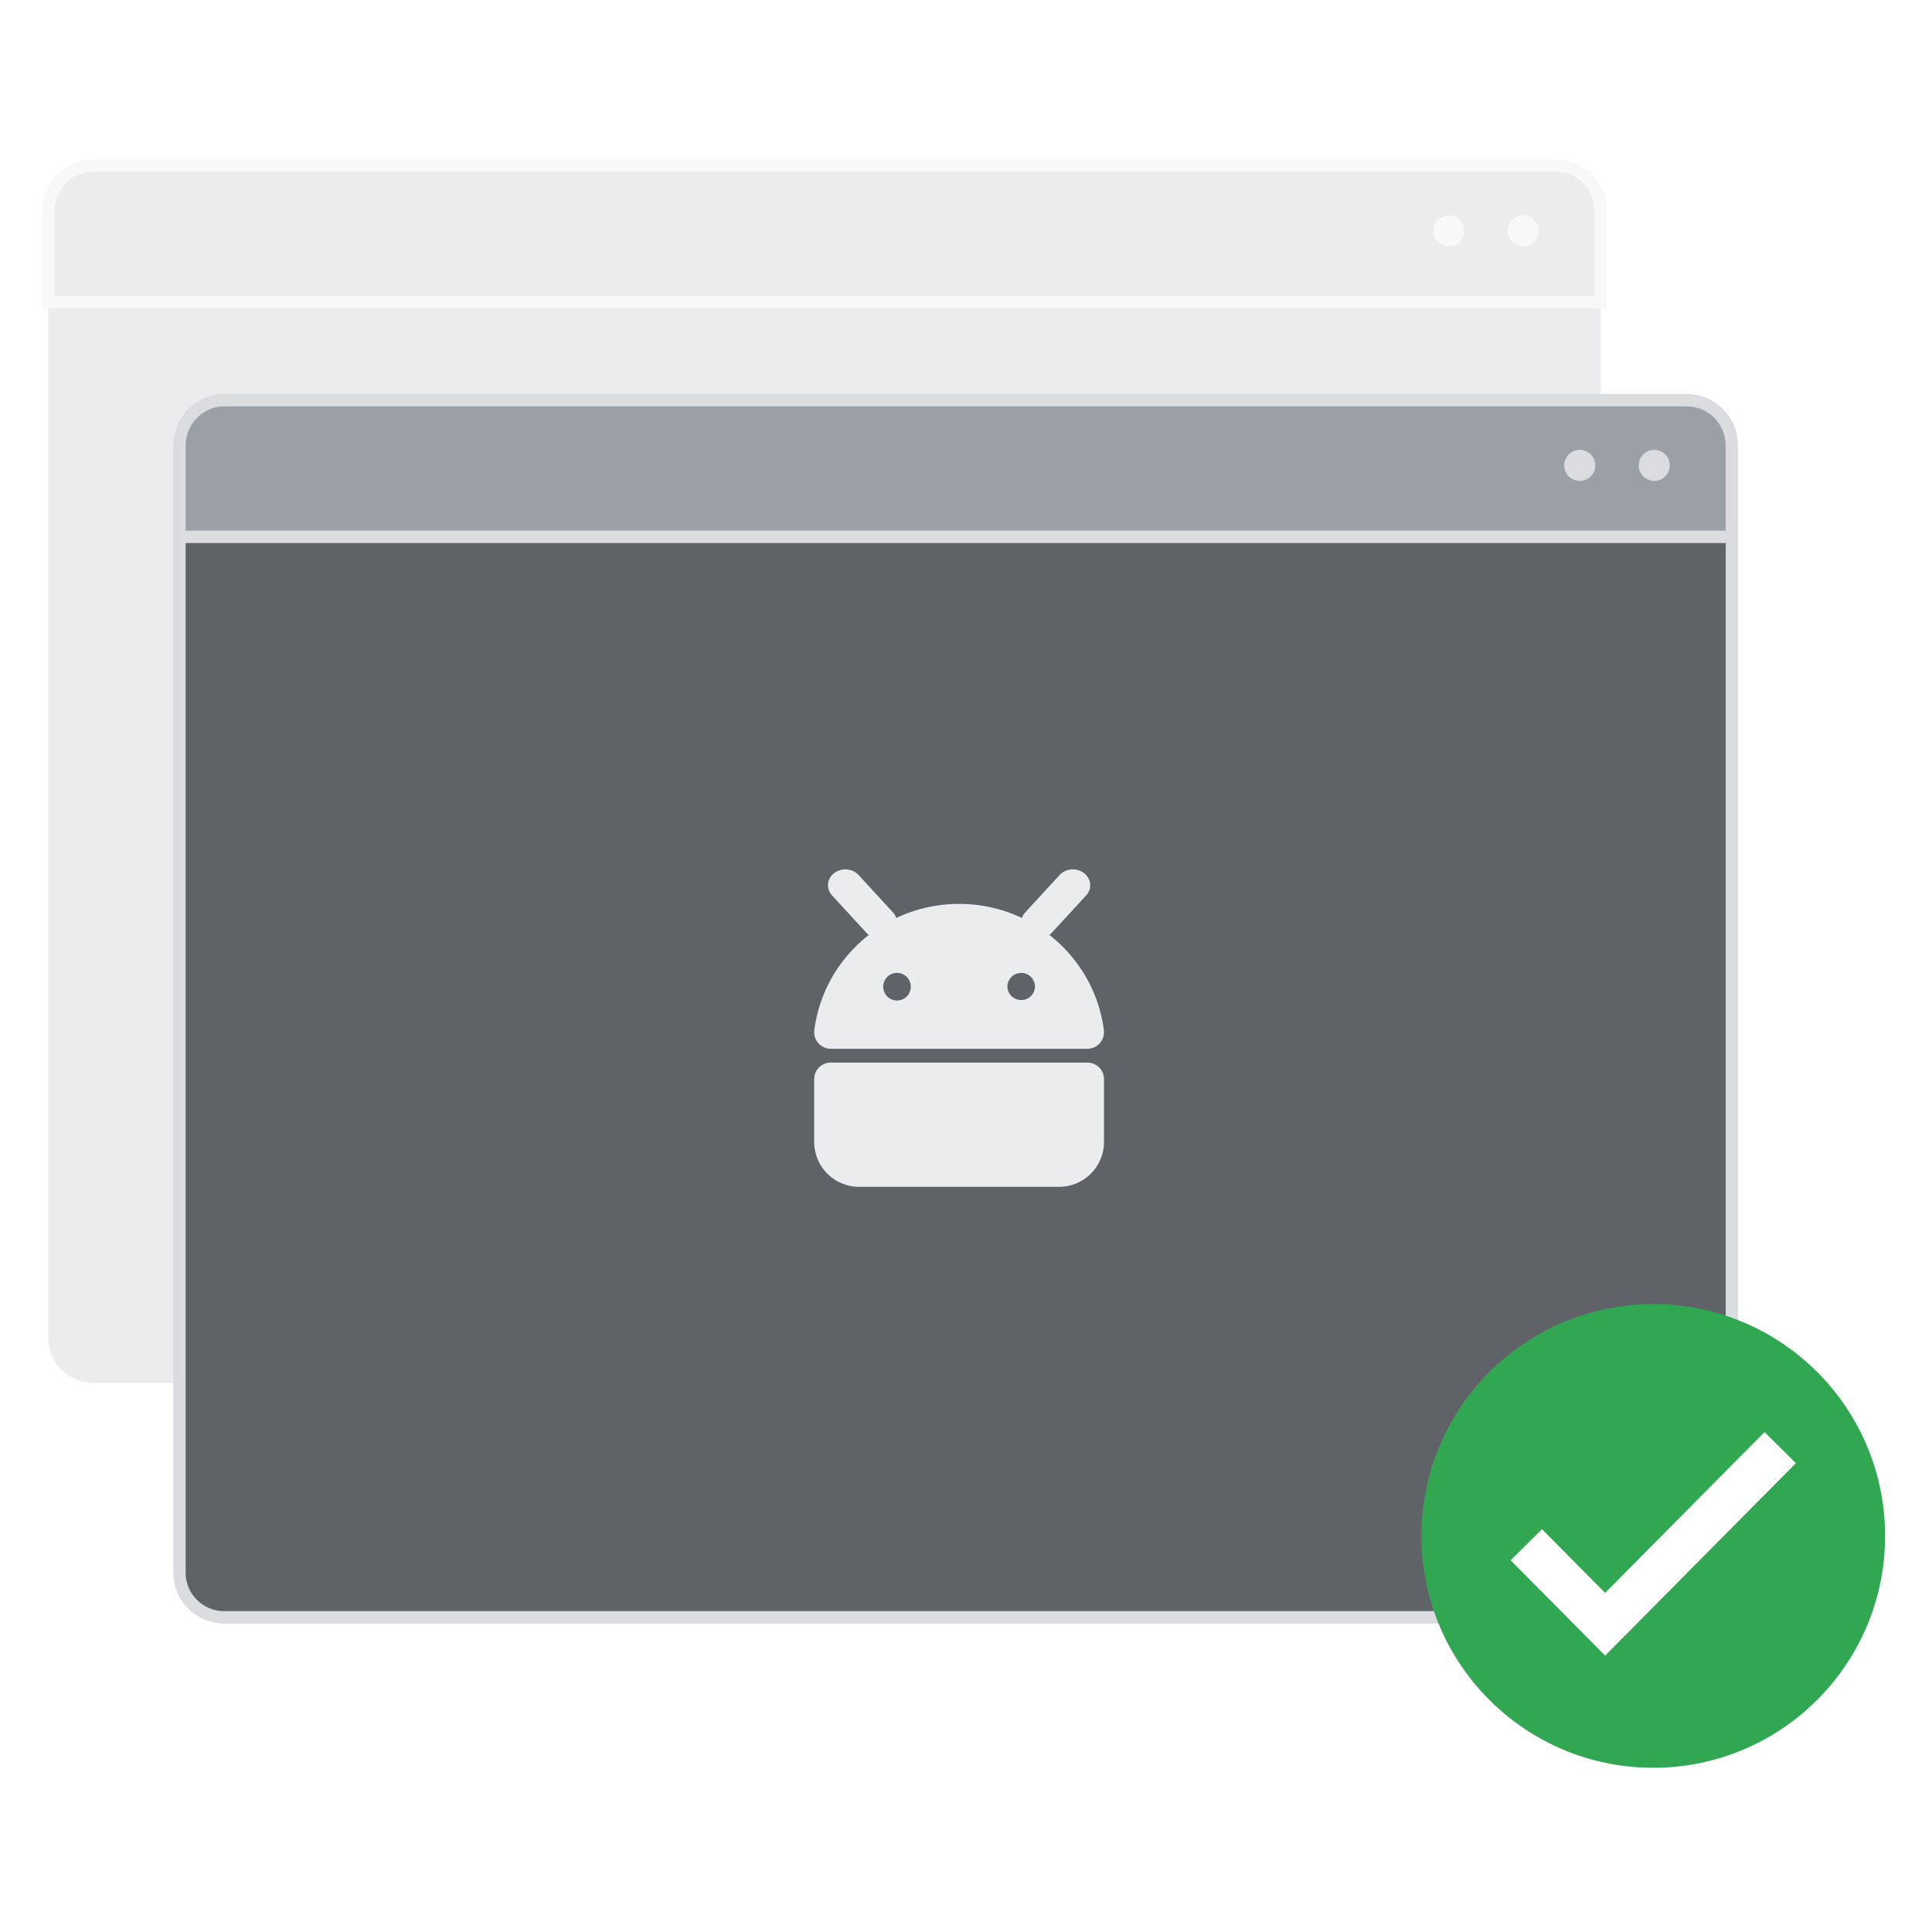 <svg width="280" height="280" xmlns="http://www.w3.org/2000/svg"><g fill="none" fill-rule="evenodd"><path fill="#FFF" d="M0 0h280v280H0z"/><g opacity=".2"><path d="M232 33.9H7v160.013a6.49 6.49 0 0 0 6.49 6.487h212.02a6.49 6.49 0 0 0 6.49-6.487V33.9z" fill="#9AA0A6"/><path d="M232 30.6c0-3.644-2.907-6.6-6.49-6.6H13.49C9.907 24 7 26.956 7 30.6v13.2h225V30.6z" fill="#9AA0A6"/><path d="M232 30.6c0-3.644-2.907-6.6-6.49-6.6H13.49C9.907 24 7 26.956 7 30.6v13.2h225V30.6z" stroke="#DADCE0" stroke-width="1.8"/><path d="M223 33.45a2.25 2.25 0 1 1-4.502-.002 2.25 2.25 0 0 1 4.502.002m-10.8 0a2.25 2.25 0 1 1-4.502-.002 2.25 2.25 0 0 1 4.502.002" fill="#DADCE0"/></g><path d="M251 67.9v160.013a6.49 6.49 0 0 1-6.49 6.487H32.49a6.49 6.49 0 0 1-6.49-6.487V67.9h225z" fill="#5F6368"/><path d="M251 64.6c0-3.644-2.907-6.6-6.49-6.6H32.49C28.907 58 26 60.956 26 64.6v13.2h225V64.6z" fill="#9AA0A6"/><path d="M251 64.6c0-3.644-2.907-6.6-6.49-6.6H32.49C28.907 58 26 60.956 26 64.6v13.2h225V64.6zM26 77.8v150.12c0 3.578 2.907 6.48 6.49 6.48h212.02c3.583 0 6.49-2.902 6.49-6.48V77.8H26z" stroke="#DADCE0" stroke-width="1.8"/><path d="M242 67.45a2.25 2.25 0 1 1-4.502-.002 2.25 2.25 0 0 1 4.502.002m-10.8 0a2.25 2.25 0 1 1-4.502-.002 2.25 2.25 0 0 1 4.502.002" fill="#DADCE0"/><g transform="translate(206 189)"><circle fill="#31A752" cx="33.6" cy="33.6" r="33.6"/><path stroke="#FFF" stroke-width="6.4" d="M15.2 34.875 26.624 46.4 52 20.8"/></g><path d="M139 131c-10.75 0-19.626 7.958-20.979 18.261a2.414 2.414 0 0 0 2.392 2.739h37.174a2.414 2.414 0 0 0 2.392-2.739C158.627 138.958 149.749 131 139 131" fill="#EBECEE"/><path d="M127.487 136c-.717 0-1.43-.279-1.927-.82l-4.972-5.41c-.893-.97-.753-2.418.31-3.233 1.064-.815 2.65-.688 3.542.283l4.972 5.41c.892.971.754 2.418-.31 3.233a2.65 2.65 0 0 1-1.615.537m23.026 0a2.65 2.65 0 0 1-1.615-.537c-1.064-.815-1.202-2.262-.31-3.232l4.973-5.41c.892-.972 2.477-1.099 3.541-.284s1.202 2.263.31 3.232l-4.973 5.41c-.496.542-1.209.821-1.926.821m-26.012 36h28.997c3.59 0 6.502-2.918 6.502-6.518v-9.08a2.4 2.4 0 0 0-2.395-2.402h-37.21a2.399 2.399 0 0 0-2.395 2.401v9.081c0 3.6 2.91 6.518 6.501 6.518" fill="#EBECEE"/><path d="M132 143a2 2 0 1 1-4 0 2 2 0 0 1 4 0m14 0a2.001 2.001 0 0 0 4 0 2 2 0 0 0-4 0" fill="#5F6368"/></g></svg>